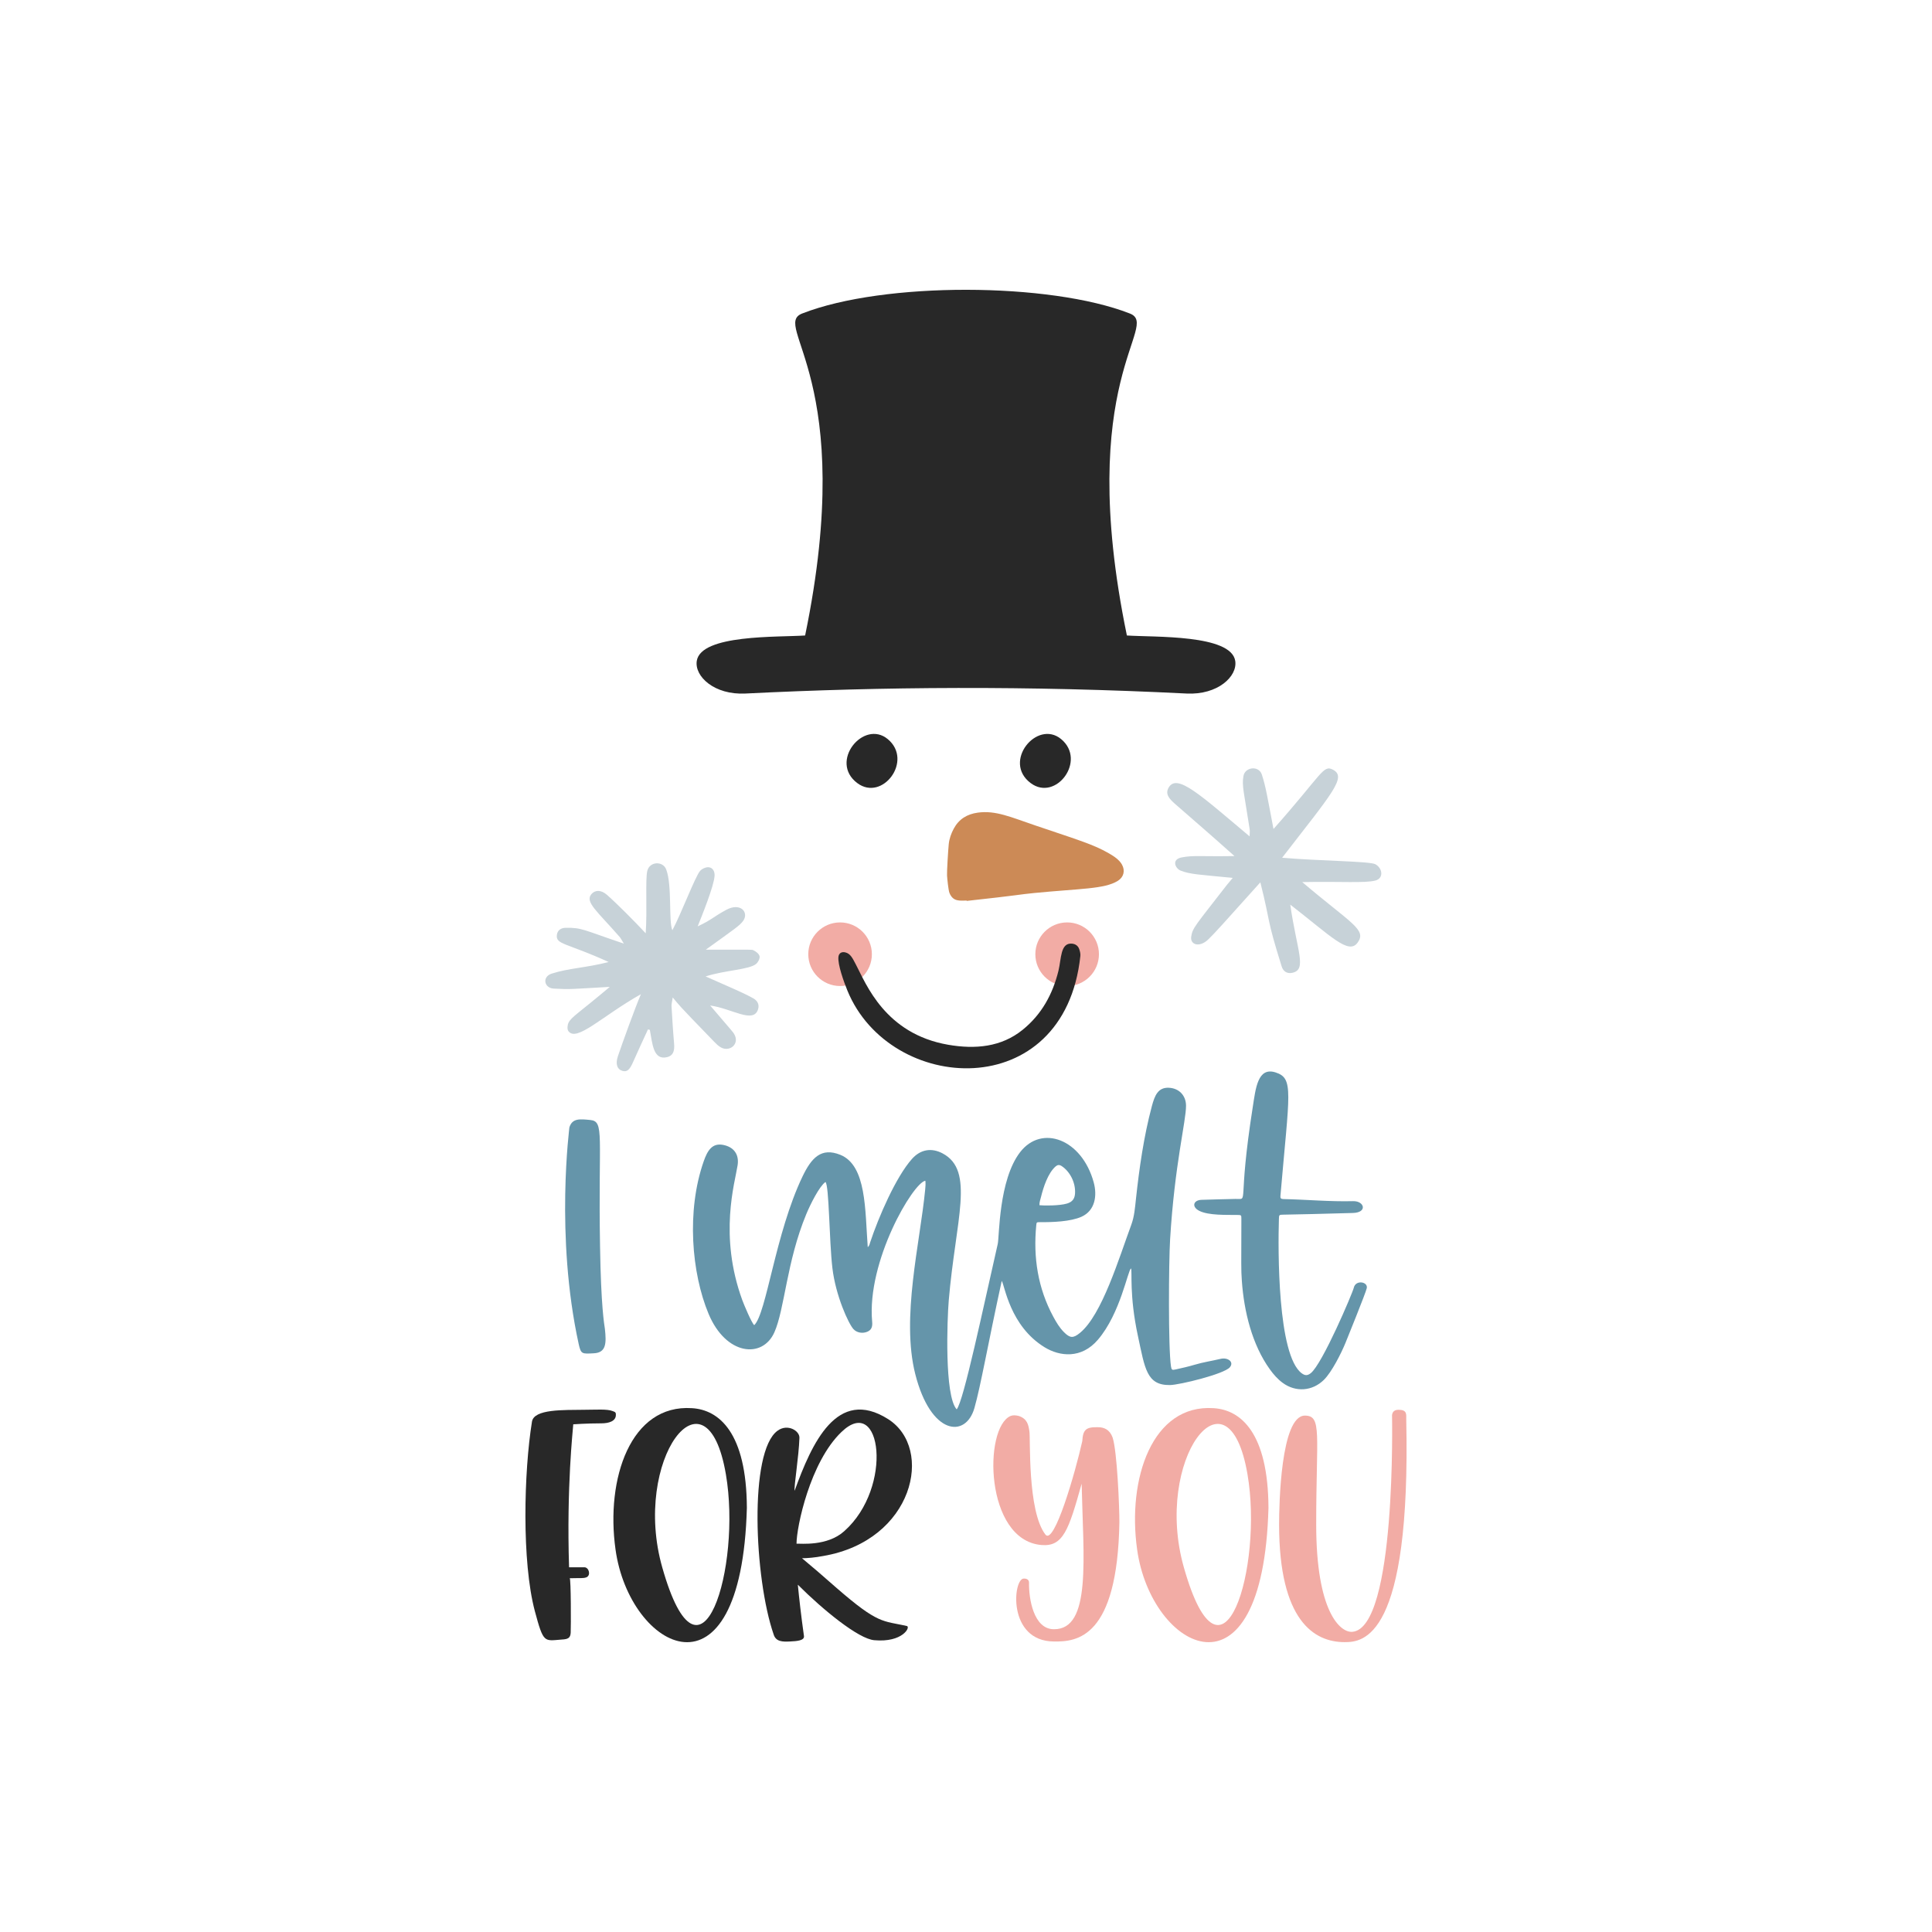 <?xml version="1.0" encoding="utf-8"?>
<!-- Generator: Adobe Illustrator 23.0.1, SVG Export Plug-In . SVG Version: 6.00 Build 0)  -->
<svg version="1.1" id="Calque_1" xmlns="http://www.w3.org/2000/svg" xmlns:xlink="http://www.w3.org/1999/xlink" x="0px" y="0px"
	 viewBox="0 0 432 432" style="enable-background:new 0 0 432 432;" xml:space="preserve">
<style type="text/css">
	.st0{fill:#282828;}
	.st1{fill:#C0864D;}
	.st2{fill:#BF9C63;}
	.st3{fill:#D67388;}
	.st4{fill:#74AAAF;}
	.st5{fill:#F2ACA5;}
	.st6{fill:#A47B9B;}
	.st7{fill:#D5A8B2;}
	.st8{fill:#B6C8A3;}
	.st9{fill:#3C3C3B;}
	.st10{fill:#E1AD73;}
	.st11{fill:#354F2C;}
	.st12{fill:#9E1D28;}
	.st13{fill:#3E6689;}
	.st14{fill:#036838;}
	.st15{fill:#C7D2D8;}
	.st16{fill:#7D95B2;}
	.st17{fill:#E6E5E5;}
	.st18{fill:#80171B;}
	.st19{fill:#6595AA;}
	.st20{fill:#162640;}
	.st21{fill:#634E42;}
	.st22{fill:#EBCCD2;}
	.st23{fill:#362317;}
	.st24{fill:#C74E26;}
	.st25{fill:#827270;}
	.st26{fill:#EC6C78;}
	.st27{fill:#3C628E;}
	.st28{fill:#544841;}
	.st29{fill:#88525A;}
	.st30{fill:#EA94AA;}
	.st31{fill:#EF8491;}
	.st32{fill:#466C8C;}
	.st33{fill:#BF8E72;}
	.st34{fill:#8A2F2F;}
	.st35{fill:#3F4F45;}
	.st36{fill:#C58247;}
	.st37{fill:#A1272D;}
	.st38{fill:#DFEBF2;}
	.st39{fill:#ABB9CE;}
	.st40{fill:#333333;}
	.st41{fill:#9B3947;}
	.st42{fill:#4D4D4D;}
	.st43{fill:#C2B19F;}
	.st44{fill:#B0C268;}
	.st45{fill:#D98880;}
	.st46{fill:#D95548;}
	.st47{fill:#BA2314;}
	.st48{fill:#CC8A56;}
	.st49{fill:#E6E6E6;}
	.st50{fill:#728290;}
	.st51{fill:#CDDDEC;}
	.st52{fill:#DCE0E3;}
</style>
<g>
	<g>
		<g>
			<g>
				<path class="st0" d="M128.182,318.479c-0.072,1.299-1.515,13.854-0.937,31.966c1.155,0,2.31,0,3.463,0
					c1.011,0.072,1.443,1.804,0.434,2.237c-0.721,0.289-1.371,0.144-3.753,0.217c0.29,0,0.29,10.968,0.218,12.195
					c-0.074,1.154-0.578,1.443-2.02,1.515c-3.897,0.289-4.043,0.938-5.991-6.35c-2.957-11.113-2.452-31.173-0.649-42.356
					c0.434-2.887,7.144-2.598,11.618-2.671c2.67,0,5.196-0.216,6.423,0.289c0.721,0.217,0.721,0.434,0.721,0.866
					c0,1.371-1.515,1.876-3.247,1.876C131.214,318.263,128.182,318.479,128.182,318.479z"/>
				<path class="st0" d="M137.634,346.476c-2.238-15.875,3.391-32.542,17.099-31.605c6.063,0.361,12.196,5.484,12.268,22.297
					C165.774,382.339,140.735,368.917,137.634,346.476z M148.095,350.517c8.661,30.523,17.751-0.288,14.216-20.853
					C157.972,304.236,141.229,326.476,148.095,350.517z"/>
				<path class="st0" d="M195.497,366.753c-3.537-0.289-11.474-6.783-17.101-12.411c0.288,2.958,0.721,6.855,1.371,11.473
					c0.144,1.01-1.515,1.154-3.175,1.227c-1.587,0.072-3.103,0.072-3.607-1.588c-4.33-12.555-5.557-40.841,0.865-45.531
					c2.236-1.66,4.98,0,4.906,1.588c-0.144,4.256-1.225,10.679-1.081,11.833c3.825-10.535,9.452-23.306,20.926-16.018
					c10.317,6.566,5.699,27.131-14.504,30.595c-1.876,0.361-3.609,0.505-4.764,0.505c2.094,1.732,4.618,3.897,7.721,6.638
					c9.38,8.154,10.247,7.288,15.731,8.515C203.65,363.795,201.845,367.33,195.497,366.753z M178.105,345.177
					c0.867-0.072,6.856,0.649,10.681-2.814c11.039-9.814,8.297-30.812-0.649-22.152
					C181.137,326.922,178.105,341.426,178.105,345.177z"/>
			</g>
			<g>
				<path class="st5" d="M250.301,340.344c-0.434,25.976-9.524,26.77-14.648,26.698c-10.463-0.073-9.164-14.143-6.71-14.071
					c0.721,0,1.153,0.289,1.153,0.938c-0.072,3.535,1.011,10.39,5.557,10.39c8.443,0.072,6.566-15.875,6.205-32.542
					c-2.886,10.318-4.113,14.142-9.018,13.709c-12.66-1.101-12.963-26.256-6.856-28.862c0.578-0.217,1.155-0.145,1.804,0
					c1.948,0.649,2.164,2.02,2.382,3.391c0.288,1.299-0.506,17.895,3.607,23.162c1.948,2.381,6.638-13.782,8.225-20.925
					c0.146-2.598,0.867-3.175,3.537-3.103c1.299,0,2.598,0.506,3.247,2.309C249.796,324.541,250.301,336.951,250.301,340.344z"/>
				<path class="st5" d="M254.266,346.476c-2.238-15.875,3.391-32.542,17.099-31.605c6.063,0.361,12.196,5.484,12.268,22.297
					C282.406,382.339,257.367,368.917,254.266,346.476z M264.727,350.517c8.661,30.523,17.751-0.288,14.216-20.853
					C274.604,304.236,257.861,326.476,264.727,350.517z"/>
				<path class="st5" d="M311.263,316.387c0.072-0.361,0.216-1.155,1.443-1.155c1.948,0,1.733,1.011,1.733,2.093
					c1.081,49.139-9.67,49.861-13.782,49.861c-6.854,0-14.648-4.835-14.648-26.338c0-4.329,0.36-24.317,5.773-24.317
					c3.877,0,2.524,4.166,2.524,24.389c0,19.411,5.339,24.174,8.083,23.957C312.275,364.083,311.263,316.459,311.263,316.387z"/>
			</g>
		</g>
		<g>
			<path class="st19" d="M135.253,297.114c0.362,3.247,0.29,5.339-2.454,5.483c-2.67,0.145-2.886,0.217-3.391-2.02
				c-5.339-24.316-2.02-48.779-2.092-48.49c0.649-2.092,2.382-1.875,4.618-1.66c3.319,0.289,1.804,3.391,2.238,28.286
				C134.387,292.207,135.109,296.104,135.253,297.114z"/>
			<g>
				<path class="st19" d="M206.914,264.015c-2.734,0.426-13.137,17.988-11.898,31.519c0.09,0.982-0.048,1.815-1.087,2.248
					c-1.069,0.446-2.355,0.231-3.099-0.592c-1.119-1.237-3.979-7.483-4.706-13.668c-0.72-6.126-0.722-18.613-1.556-19.221
					c-1.36,0.968-3.345,4.923-4.299,7.229c-4.397,10.631-4.804,21.196-7.122,26.391c-2.647,5.931-10.817,5.174-14.706-4.138
					c-3.806-9.112-4.989-23.024-1.081-34.141c0.823-2.342,1.858-4.109,4.319-3.642c2.394,0.454,3.625,2.116,3.254,4.538
					c-0.601,3.932-4.245,15.684,1.044,30.168c0.369,1.011,2.096,5.134,2.67,5.599c2.741-2.592,4.706-20.521,10.781-33.208
					c2.001-4.18,4.177-6.601,8.46-4.879c5.897,2.371,5.523,12.378,6.142,20.654c0.402-0.357,0.43-0.745,0.541-1.079
					c1.878-5.652,5.749-14.63,9.362-18.671c1.879-2.101,4.333-2.543,6.832-1.22c7.277,3.852,2.911,14.79,1.377,32.895
					c-0.349,4.121-1.001,21.307,1.775,24.338c1.548-1.784,5.926-22.749,9.184-37.002c0.365-1.595,0.181-14.284,5.011-20.52
					c4.806-6.205,13.772-2.951,16.439,6.754c0.829,3.017,0.295,6.322-2.696,7.687c-2.459,1.122-6.599,1.251-9.302,1.226
					c-0.768-0.007-0.778,0.016-0.845,0.71c-0.695,7.175,0.354,14.025,3.808,20.427c0.667,1.236,1.381,2.442,2.377,3.445
					c1.372,1.382,2.081,1.41,3.596,0.17c4.922-4.031,8.731-16.753,11.466-24.157c0.694-1.878,0.831-3.811,1.042-5.754
					c0.759-6.994,1.744-13.95,3.557-20.764c0.64-2.403,1.384-4.235,3.796-4.132c2.267,0.097,3.834,1.711,3.848,3.996
					c0.021,3.463-2.545,13.109-3.56,29.884c-0.307,5.08-0.436,24.345,0.198,28.434c0.116,0.751,0.246,0.849,0.976,0.685
					c1.433-0.321,2.872-0.633,4.277-1.055c1.915-0.577,3.891-0.863,5.829-1.325c1.641-0.391,3.097,0.715,2.065,1.896
					c-1.322,1.512-11.214,3.926-13.361,3.961c-5.263,0.086-5.618-3.734-7.179-10.966c-1.978-9.167-1.227-14.498-1.544-15.11
					c-0.717,0.386-2.376,10.063-7.402,15.94c-3.703,4.331-8.556,3.754-11.933,1.678c-7.771-4.776-8.895-13.83-9.574-14.833
					c-3.083,14.099-4.699,23.5-6.107,28.427c-1.943,6.802-9.755,6.124-13.227-7.588c-3.193-12.612,1.059-29.266,2.216-41.251
					C206.936,265.352,206.993,264.701,206.914,264.015z M232.423,269.488c0.942,0.112,4.467,0.142,6.166-0.373
					c1.19-0.361,1.724-1.055,1.794-2.286c0.145-2.555-1.287-5.008-3.026-6.114c-0.49-0.312-0.904-0.264-1.328,0.109
					c-1.71,1.506-2.712,4.604-3.255,6.808C232.625,268.231,232.394,268.819,232.423,269.488z"/>
				<path class="st19" d="M277.574,272.575c0.001-0.894,0.003-0.896-0.926-0.909c-2.386-0.032-6.412,0.134-8.492-0.923
					c-1.768-0.899-1.316-2.392,0.495-2.456c2.518-0.089,5.037-0.138,7.556-0.202c3.195-0.081,0.384,1.856,3.939-20.713
					c0.62-3.934,1.074-8.867,5.073-7.576c4.136,1.336,3.092,4.267,1.087,27.632c-0.043,0.498,0.121,0.674,0.631,0.685
					c5.212,0.111,10.412,0.604,15.631,0.469c2.506-0.065,3.283,2.552-0.077,2.643c-10.872,0.295-8.135,0.223-15.535,0.378
					c-0.963,0.02-0.959,0.02-0.99,1.01c-0.209,6.779-0.335,30.458,5.108,34.46c0.741,0.545,1.275,0.541,1.999-0.016
					c2.606-2.007,9.394-18.013,9.636-19.106c0.409-1.842,3.206-1.372,2.906,0.085c-0.212,1.031-4.628,11.909-4.753,12.216
					c-0.932,2.286-3.059,6.542-4.848,8.298c-2.578,2.53-6.283,2.799-9.194,0.664c-1.142-0.837-2.059-1.89-2.881-3.032
					c-3.961-5.502-5.774-12.91-6.257-19.756C277.484,283.611,277.567,283.051,277.574,272.575z"/>
			</g>
		</g>
	</g>
	<g>
		<g>
			<g>
				<g>
					<circle class="st5" cx="187.843" cy="213.365" r="7.11"/>
					<circle class="st5" cx="238.616" cy="213.365" r="7.11"/>
				</g>
				<path class="st48" d="M216.159,201.369c-1.55,0-3.055,0.308-3.864-1.726c-0.24-0.603-0.496-3.231-0.536-3.88
					c-0.05-0.812,0.253-5.767,0.382-7.012c0.126-1.216,0.535-2.374,1.121-3.464c1.14-2.119,2.95-3.243,5.361-3.579
					c4.01-0.558,7.416,1.015,12.932,2.885c9.732,3.299,13.029,4.249,16.471,6.259c1.09,0.636,2.245,1.383,2.855,2.485
					c0.747,1.35,0.391,2.793-0.932,3.62c-2.982,1.867-8.392,1.711-18.791,2.731c-3.3,0.323-3.039,0.45-14.994,1.757
					C216.163,201.42,216.161,201.395,216.159,201.369z"/>
				<path class="st0" d="M189.48,221.49c-0.78-1.907-2.216-5.875-2-7.562c0.103-0.802,0.714-1.167,1.519-0.976
					c1.18,0.28,1.637,1.308,2.403,2.766c2.248,4.278,6.501,15.458,20.629,17.895c6.071,1.047,11.874,0.505,16.625-3.337
					c4.302-3.479,6.734-8.008,8.018-13.207c0.661-2.679,0.395-6.354,3.075-6.062c0.773,0.084,1.319,0.512,1.563,1.205
					c0.174,0.495,0.311,1.055,0.257,1.565C237.999,247.088,198.972,244.7,189.48,221.49z"/>
				<g>
					<path class="st0" d="M198.506,165.268c5.758,4.782-1.18,14.041-6.804,9.84C185.282,170.314,193.125,160.799,198.506,165.268z"
						/>
					<path class="st0" d="M237.276,165.268c5.758,4.782-1.18,14.041-6.804,9.84C224.049,170.312,231.9,160.803,237.276,165.268z"/>
				</g>
			</g>
			<path class="st0" d="M276.204,147.792c-0.925-5.981-18.151-5.277-24.231-5.696v-0.005c-11.829-57.328,7.639-69.254,0.66-71.991
				c-17.881-6.997-55.022-7.138-73.264,0c-6.979,2.737,12.489,14.663,0.66,71.991v0.005c-6.08,0.419-23.306-0.286-24.231,5.696
				c-0.523,3.464,3.93,7.629,10.86,7.285c30.708-1.536,63.055-1.783,98.688,0C272.274,155.42,276.727,151.256,276.204,147.792z"/>
		</g>
	</g>
	<g>
		<path class="st15" d="M168.398,223.208c-2.211-1.225-5.06-2.42-10.623-4.876c4.277-1.385,9.723-1.509,11.276-2.783
			c0.459-0.376,0.892-1.199,0.794-1.722c-0.098-0.526-0.798-1.076-1.363-1.338c-0.423-0.196,0.161-0.14-10.663-0.14
			c6.497-4.692,7.624-5.391,8.379-6.477c1.294-1.864-0.618-4.178-3.851-2.407c-3.081,1.689-3.076,2.137-6.344,3.672
			c0.85-2.142,3.651-8.98,3.779-11.313c0.053-0.942-0.38-1.813-1.307-1.905c-0.63-0.062-1.518,0.335-1.941,0.826
			c-1.102,1.281-4.23,9.611-6.193,13.261c-0.877-2.013-0.011-10.054-1.381-13.606c-0.737-1.912-3.676-1.81-4.218,0.309
			c-0.478,1.869,0.002,8.95-0.362,13.978c-2.6-2.779-6.253-6.468-8.648-8.586c-1.358-1.202-2.719-1.111-3.511-0.15
			c-1.449,1.759,1.288,3.762,6.301,9.512c0.304,0.349,0.506,0.786,0.973,1.532c-9.28-3.131-9.347-3.588-13.016-3.537
			c-0.969,0.014-1.828,0.484-1.962,1.607c-0.261,2.168,2.098,1.721,11.585,6.044c-5.18,1.326-8.868,1.347-12.743,2.594
			c-2.193,0.705-1.7,3.224,0.434,3.347c3.761,0.215,3.937,0.099,12.558-0.385c-6.845,5.785-8.591,6.719-9.22,8
			c-0.263,0.534-0.345,1.462-0.043,1.884c1.829,2.554,7.564-3.379,16.221-8.247c-1.477,3.508-4.092,10.78-5.138,13.851
			c-0.621,1.822-0.139,2.993,1.058,3.313c1.008,0.269,1.59-0.293,2.341-2.012c1.069-2.444,2.211-4.855,3.322-7.281
			c0.139,0.034,0.277,0.068,0.415,0.103c0.576,3.012,0.735,6.838,3.823,6.112c1.33-0.313,1.762-1.278,1.599-3.095
			c-0.248-2.765-0.41-5.538-0.574-8.31c-0.028-0.467,0.123-0.944,0.27-1.952c1.66,1.964,0.518,0.872,9.18,9.815
			c0.48,0.496,0.982,1.015,1.573,1.347c2.031,1.139,4.343-0.826,2.941-3.053c-0.277-0.439,0.026-0.061-5.322-6.309
			c4.847,0.669,9.613,4.102,10.69,0.91C169.863,224.634,169.372,223.747,168.398,223.208z"/>
		<path class="st15" d="M291.182,197.237c8.627-0.178,13.984,0.276,16.361-0.347c1.864-0.488,1.644-2.701,0.017-3.635
			c-1.214-0.698-12.412-0.73-20.871-1.462c11.255-14.555,14.501-18.017,11.369-19.683c-2.22-1.181-2.364,0.946-13.301,13.252
			c-1.397-7.286-1.715-9.43-2.606-12.166c-0.676-2.079-3.76-1.709-4.115,0.332c-0.384,2.21,0.108,3.513,1.393,11.893
			c0.07,0.457-0.006,0.936-0.018,1.59c-11.143-9.355-16.188-14.106-18.085-10.927c-0.864,1.45,0.114,2.532,1.45,3.701
			c7.718,6.76,5.814,5.01,13.256,11.635c-7.856,0.12-9.123-0.208-11.778,0.294c-2.398,0.454-1.431,2.479-0.294,2.941
			c2.095,0.852,4.242,0.91,11.686,1.64c-0.686,0.823-1.027,1.207-1.342,1.612c-7.028,9.065-7.636,9.542-7.944,11.499
			c-0.295,1.873,1.869,2.528,3.803,0.657c1.634-1.58,3.102-3.263,11.654-12.774c2.385,9.498,1.243,7.545,4.775,18.83
			c0.344,1.101,1.211,1.641,2.338,1.41c3.416-0.698,1.06-4.876-0.423-15.254c9.128,7.071,13.015,11.264,15.036,8.53
			C305.715,207.866,302.155,206.553,291.182,197.237z"/>
	</g>
</g>
</svg>
